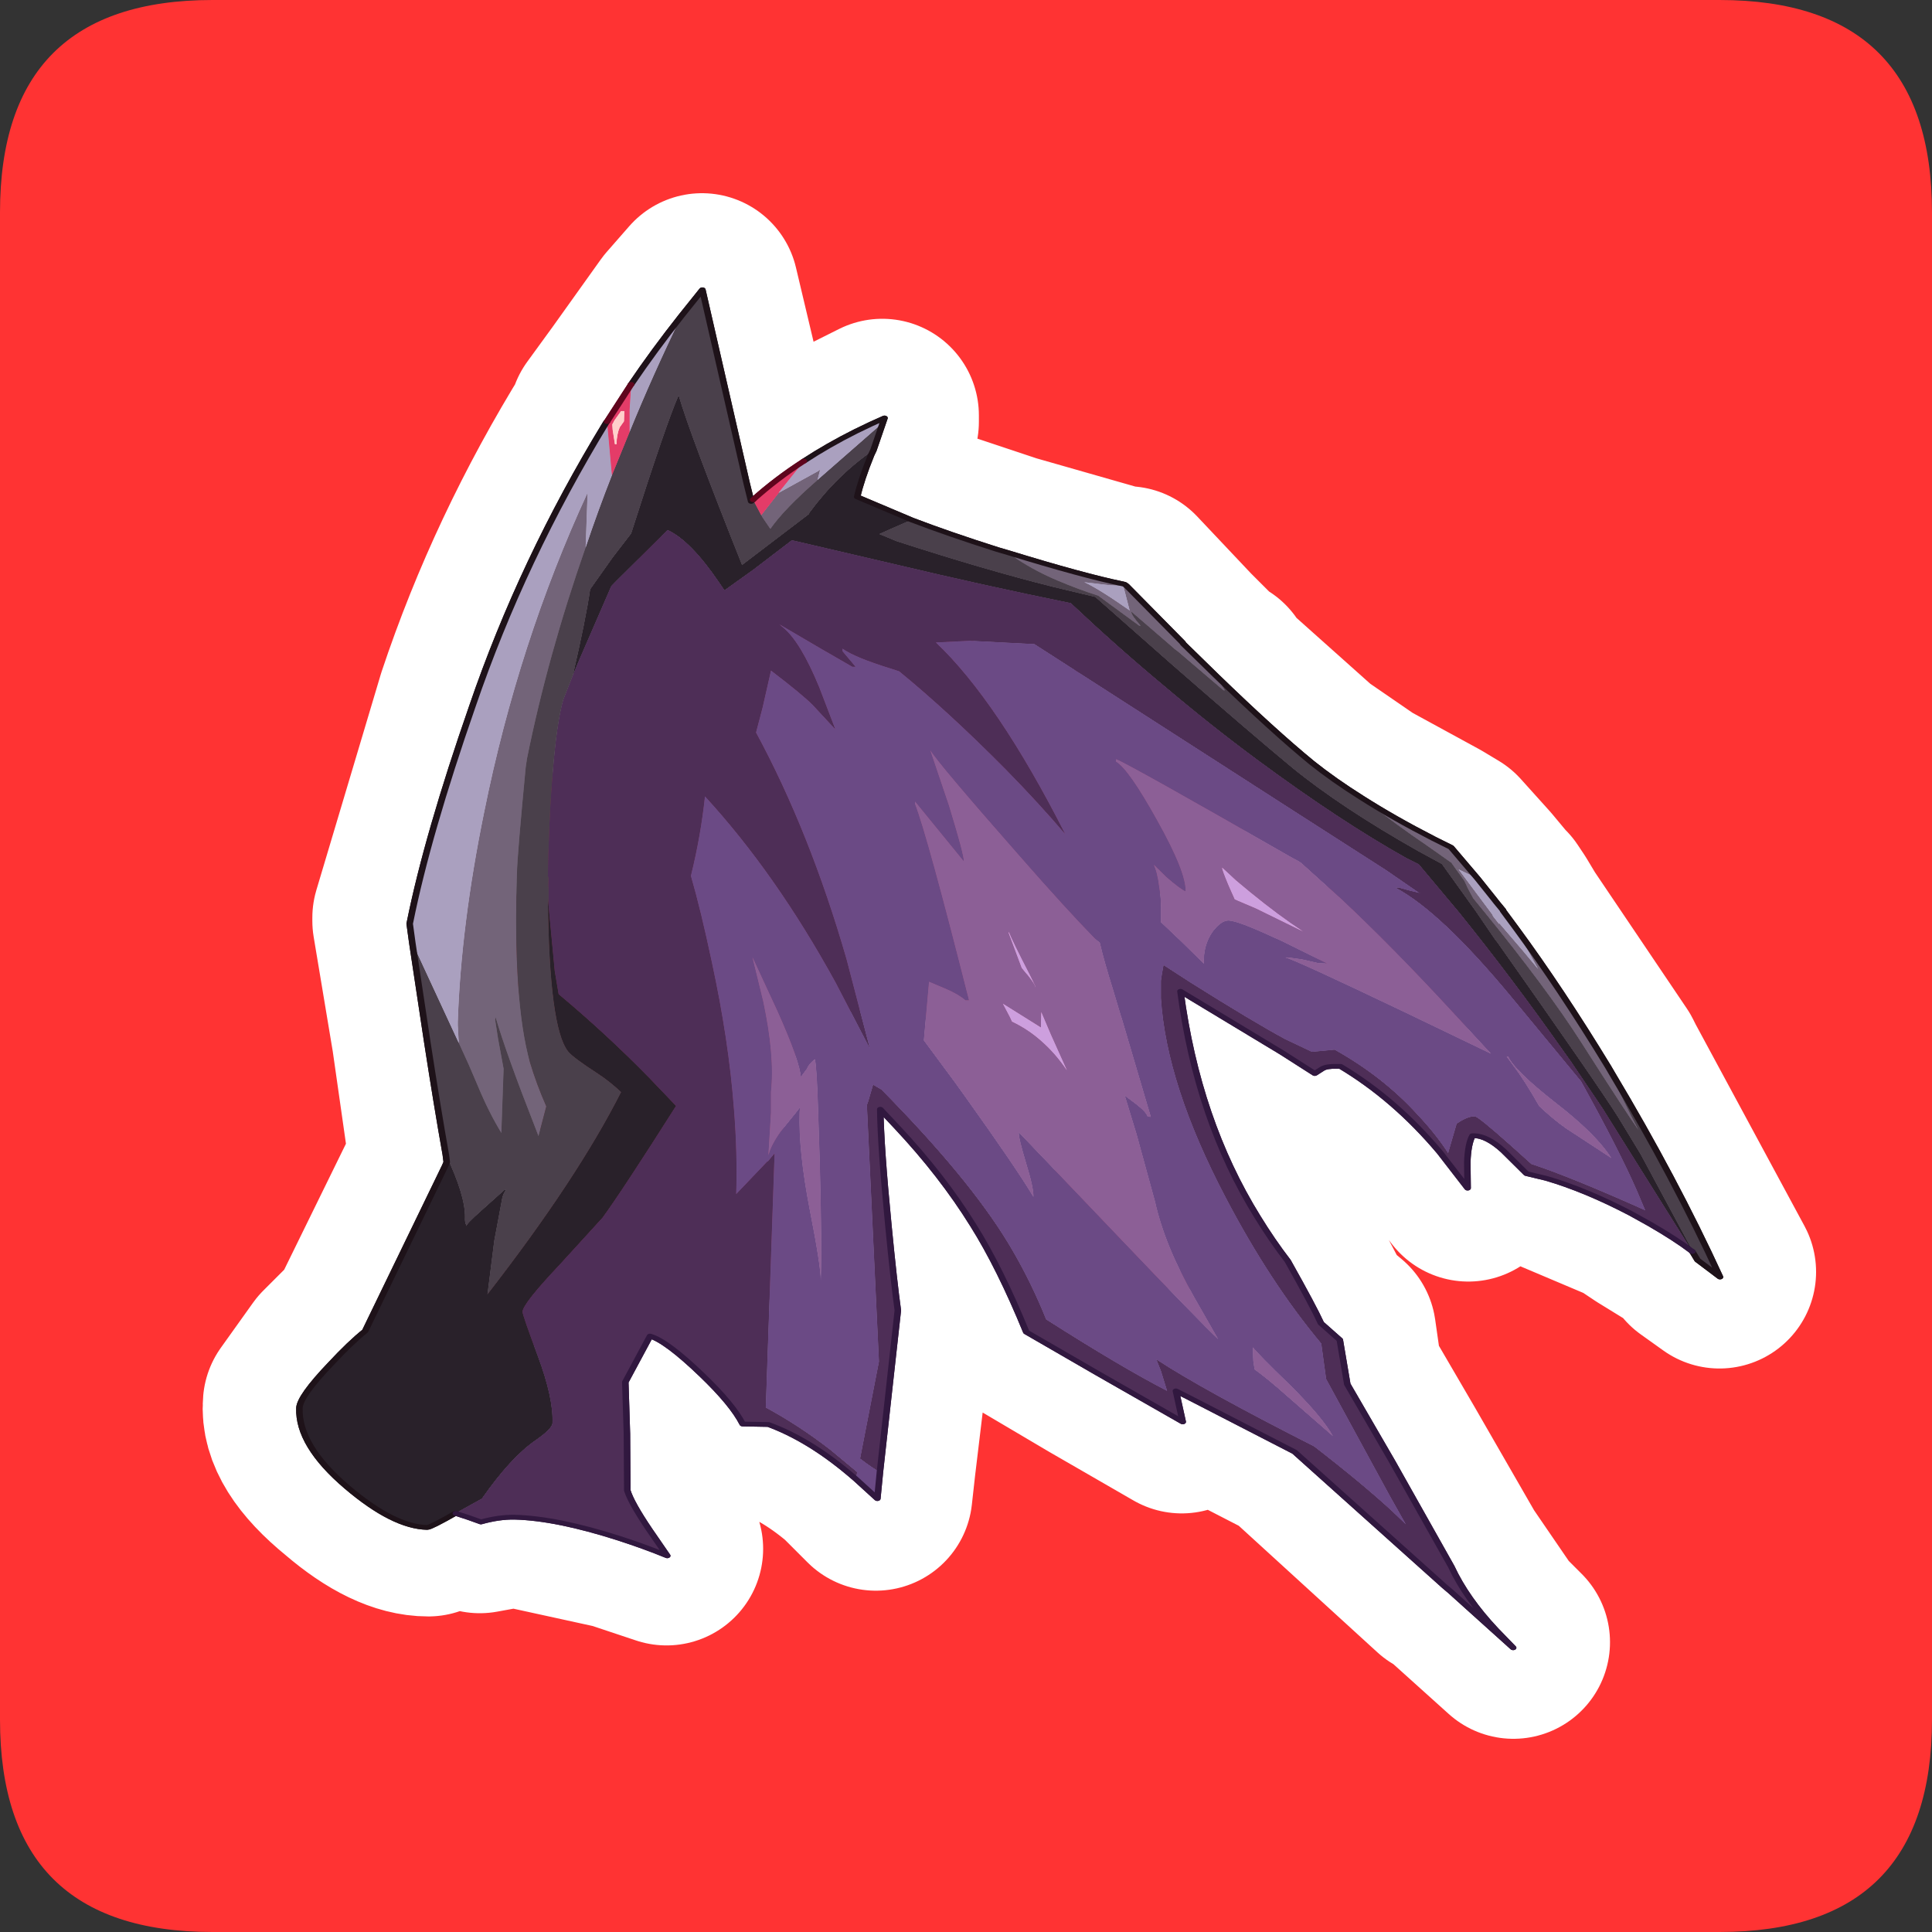 <?xml version="1.0" encoding="UTF-8" standalone="no"?>
<svg xmlns:ffdec="https://www.free-decompiler.com/flash" xmlns:xlink="http://www.w3.org/1999/xlink" ffdec:objectType="frame" height="30.0px" width="30.0px" xmlns="http://www.w3.org/2000/svg">
  <rect width="100%" height="100%" fill="#333333" stroke="none"/>
  <g transform="matrix(1.0, 0.0, 0.0, 1.0, 0.0, 0.0)">
    <use ffdec:characterId="1" height="30.0" transform="matrix(1.0, 0.0, 0.0, 1.0, 0.0, 0.0)" width="30.0" xlink:href="#shape0"/>
    <use ffdec:characterId="5" height="30.0" transform="matrix(1.0, 0.0, 0.0, 1.0, 0.0, 0.0)" width="30.0" xlink:href="#sprite0"/>
  </g>
  <defs>
    <g id="shape0" transform="matrix(1.0, 0.0, 0.0, 1.0, 0.0, 0.0)">
      <path d="M0.0 0.0 L30.0 0.0 30.0 30.0 0.0 30.0 0.0 0.0" fill="#33cc66" fill-opacity="0.0" fill-rule="evenodd" stroke="none"/>
    </g>
    <g id="sprite0" transform="matrix(1.0, 0.0, 0.0, 1.0, 0.0, 0.1)">
      <use ffdec:characterId="2" height="30.0" transform="matrix(1.0, 0.0, 0.0, 1.0, 0.0, -0.1)" width="30.0" xlink:href="#shape1"/>
      <use ffdec:characterId="4" height="285.95" transform="matrix(0.101, 0.0, 0.0, 0.074, 4.599, 4.363)" width="219.4" xlink:href="#sprite1"/>
      <use ffdec:characterId="4" height="285.95" transform="matrix(0.101, 0.0, 0.0, 0.074, 4.599, 4.363)" width="219.4" xlink:href="#sprite1"/>
    </g>
    <g id="shape1" transform="matrix(1.0, 0.0, 0.0, 1.0, 0.0, 0.1)">
      <path d="M3.6 22.45 L3.65 22.45 3.6 22.4 3.6 22.45 M3.3 -0.1 L26.7 -0.1 Q30.0 -0.1 30.0 3.2 L30.0 26.6 Q30.0 29.9 26.7 29.9 L3.3 29.9 Q0.0 29.9 0.0 26.6 L0.0 3.2 Q0.0 -0.1 3.3 -0.1" fill="#ff3333" fill-rule="evenodd" stroke="none"/>
      <path d="M21.15 12.25 L22.25 12.85 22.5 13.0 22.95 13.5 23.2 13.8 23.25 13.85 23.35 14.0 23.5 14.25 24.95 16.4 25.0 16.5 26.7 19.65 26.35 19.4 26.25 19.25 25.6 18.85 25.3 18.65 24.0 18.1 23.7 18.05 23.35 17.7 Q23.1 17.45 22.9 17.45 L22.85 17.45 22.75 17.9 22.8 18.3 22.35 17.7 20.8 16.4 20.75 16.4 20.5 16.45 20.4 16.5 19.9 16.2 18.3 15.25 Q18.6 17.2 19.5 18.7 L20.0 19.4 20.5 20.35 20.8 20.6 20.9 21.3 21.6 22.5 22.55 24.15 23.2 25.1 23.5 25.4 22.5 24.5 22.4 24.45 20.1 22.35 18.45 21.5 18.25 21.4 18.35 21.9 17.05 21.15 15.95 20.5 15.1 18.85 13.9 17.35 13.65 17.05 13.8 18.85 13.95 20.15 13.65 22.65 13.6 23.1 13.3 22.8 13.2 22.7 Q12.55 22.15 11.9 21.95 L11.5 21.9 10.9 21.15 10.1 20.55 9.7 21.3 9.75 22.1 9.75 22.85 9.75 22.95 10.05 23.55 10.35 23.95 9.6 23.7 8.0 23.35 7.45 23.45 7.05 23.3 6.65 23.5 Q6.1 23.5 5.4 22.9 4.6 22.25 4.65 21.7 L5.15 21.0 5.65 20.5 6.9 17.95 6.95 17.85 6.9 17.75 6.65 16.0 6.4 14.5 6.35 14.2 6.35 14.15 7.35 10.8 Q8.1 8.55 9.4 6.45 L9.4 6.4 9.8 5.85 10.55 4.8 10.9 4.4 11.6 7.35 11.65 7.65 11.7 7.65 12.45 7.05 13.3 6.55 13.7 6.35 13.7 6.45 13.55 6.85 13.5 6.95 13.3 7.6 14.15 7.95 15.5 8.4 15.65 8.45 17.4 8.95 17.5 8.95 18.35 9.85 18.85 10.35 18.9 10.35 18.95 10.45 20.35 11.7 21.15 12.25 Z" fill="none" stroke="#ffffff" stroke-linecap="round" stroke-linejoin="round" stroke-width="3.0"/>
    </g>
    <g id="sprite1" transform="matrix(1.0, 0.0, 0.0, 1.0, 0.5, 0.5)">
      <use ffdec:characterId="3" height="285.95" transform="matrix(1.0, 0.0, 0.0, 1.0, -0.5, -0.5)" width="219.4" xlink:href="#shape2"/>
    </g>
    <g id="shape2" transform="matrix(1.0, 0.0, 0.0, 1.0, 0.5, 0.5)">
      <path d="M214.15 201.8 L200.3 171.65 195.45 161.85 194.45 159.95 Q186.55 144.6 178.3 130.65 L172.1 120.55 170.2 119.25 Q160.05 111.5 147.35 98.7 140.2 91.5 132.8 82.95 125.8 75.0 118.6 65.75 104.8 61.9 91.6 57.6 L76.05 52.65 75.85 52.6 75.7 52.55 69.8 58.7 65.35 63.05 64.55 61.45 Q60.15 52.6 56.6 50.4 L51.8 56.9 48.7 61.1 47.95 62.15 43.05 77.55 42.05 80.85 Q44.05 69.05 44.7 62.85 L48.15 56.2 51.0 51.15 Q56.4 28.05 58.3 22.15 60.05 30.4 68.05 57.75 L78.35 47.05 78.4 46.8 Q82.7 38.85 88.25 33.65 L87.9 34.65 Q86.35 39.85 85.75 43.45 L94.15 48.3 93.2 48.8 Q90.5 50.4 89.15 51.25 L91.8 52.75 Q105.35 58.75 115.9 62.35 L122.35 64.45 134.1 78.6 Q146.4 93.25 152.6 100.25 160.15 108.65 171.95 117.75 L175.65 120.5 180.9 130.5 183.9 136.5 184.15 136.9 Q199.65 166.9 202.8 173.75 L206.2 181.4 214.95 203.6 214.15 201.8 M38.3 129.15 L38.5 132.1 39.25 142.95 39.85 147.8 Q47.25 156.25 53.8 165.4 L57.9 171.25 Q49.55 189.2 46.6 194.7 L40.05 204.5 Q34.3 212.8 34.3 214.45 34.25 214.95 36.65 223.75 39.05 232.55 38.9 237.8 38.85 239.0 36.25 241.45 32.45 245.05 28.05 253.65 L23.95 256.75 Q20.15 259.7 19.65 259.7 14.5 259.55 7.35 251.25 -0.2 242.5 0.0 234.65 0.05 232.2 4.85 225.35 7.85 220.95 10.1 218.5 L22.4 183.85 22.65 183.05 22.5 181.45 Q25.5 190.05 25.45 194.6 25.4 195.75 25.65 196.25 L25.65 196.5 Q25.65 196.05 27.95 193.25 L31.55 188.85 31.8 188.85 Q31.25 189.65 31.1 191.15 L29.95 199.55 28.95 210.35 28.9 210.8 Q42.7 186.55 49.45 168.35 47.75 166.15 45.85 164.45 42.05 161.1 41.3 159.8 38.4 154.8 38.2 127.8 L38.3 129.15" fill="#29212a" fill-rule="evenodd" stroke="none"/>
      <path d="M42.05 80.85 L43.05 77.55 47.95 62.15 48.7 61.1 51.8 56.9 56.6 50.4 Q60.15 52.6 64.55 61.45 L65.35 63.05 69.8 58.7 75.7 52.55 75.85 52.6 76.05 52.65 91.6 57.6 Q104.8 61.9 118.6 65.75 125.8 75.0 132.8 82.95 140.2 91.5 147.35 98.7 160.05 111.5 170.2 119.25 L172.1 120.55 178.3 130.65 Q186.55 144.6 194.45 159.95 L195.45 161.85 200.3 171.65 214.15 201.8 Q211.65 199.2 207.65 196.05 L204.75 193.85 Q197.75 188.85 191.7 186.45 L188.65 185.45 185.1 180.65 Q182.6 177.55 180.6 177.5 L180.35 177.5 Q179.65 179.2 179.55 183.1 L179.6 188.5 175.35 181.0 Q168.45 169.8 160.05 162.95 L159.5 162.95 Q157.9 162.9 157.25 163.45 L156.1 164.45 151.05 160.05 135.45 147.2 Q138.05 174.2 147.3 194.55 149.5 199.45 151.95 203.8 155.9 213.4 157.05 216.85 L159.95 220.35 161.1 229.65 168.05 246.0 177.1 267.95 Q179.35 274.55 183.9 281.15 L186.6 284.95 177.0 273.15 176.05 272.05 153.0 243.85 136.85 232.5 134.75 231.05 135.8 237.55 122.65 227.3 111.75 218.7 Q107.7 205.2 103.6 196.3 98.8 185.75 91.85 175.65 L89.3 171.95 Q89.35 179.5 90.55 196.35 91.4 208.3 92.0 214.15 L89.25 248.05 Q88.3 247.45 86.2 245.25 L89.1 224.9 87.25 171.25 87.25 171.05 87.45 170.3 88.2 166.8 89.5 167.85 91.0 169.95 Q104.0 188.2 109.7 201.75 112.55 208.45 114.8 216.05 126.35 226.1 133.4 231.05 L132.45 226.85 131.75 224.45 Q138.9 230.85 156.0 242.7 163.35 250.45 168.0 256.3 L170.1 259.05 167.65 253.1 157.85 228.55 157.35 223.6 157.1 221.1 Q149.25 208.3 142.4 190.45 133.3 166.8 132.45 148.65 L132.45 145.0 132.6 143.6 132.85 141.7 137.1 145.45 Q146.6 153.6 151.55 157.25 L155.65 159.9 159.15 159.45 Q166.55 165.1 171.8 172.95 174.75 177.2 176.6 181.15 L177.85 175.3 177.9 175.0 Q179.6 173.4 180.7 173.45 181.2 173.45 186.3 179.65 L189.4 183.45 Q195.25 186.05 206.9 193.15 L205.7 189.25 Q202.95 180.6 197.05 166.1 L186.25 148.25 Q175.4 130.4 168.5 125.45 L169.05 125.45 170.65 126.05 172.15 126.55 167.1 121.8 153.05 109.5 113.0 74.35 103.05 73.65 97.85 74.0 Q107.35 86.3 117.75 114.25 113.8 107.9 108.6 100.65 99.7 88.4 92.2 80.05 L90.85 79.45 Q85.4 77.15 83.5 75.3 L83.5 75.85 85.5 79.1 85.0 79.1 80.05 75.2 73.8 70.2 74.3 70.8 Q77.0 73.75 79.9 83.35 L82.4 92.25 78.9 87.1 Q77.25 84.85 72.5 79.9 L71.2 87.7 70.2 92.9 Q78.45 113.7 84.1 140.4 L87.7 159.2 82.45 145.4 Q73.25 122.5 62.35 106.3 61.7 114.6 60.2 122.9 L60.2 123.05 Q61.7 130.1 63.4 141.05 66.0 157.45 66.8 171.85 67.35 181.2 67.15 189.75 L71.9 182.95 72.05 182.85 73.05 181.2 71.7 234.55 Q76.85 238.35 81.65 243.45 L85.75 248.1 85.55 249.55 84.65 248.5 Q78.3 241.2 72.1 238.1 L68.15 238.0 Q66.6 233.85 61.9 227.7 56.45 220.55 53.9 219.55 L50.1 229.2 50.35 240.05 50.4 250.75 50.4 251.9 Q50.95 254.45 53.8 260.2 L56.55 265.65 Q53.15 263.75 49.2 262.0 39.5 257.75 33.05 257.55 30.65 257.5 27.9 258.55 26.25 257.7 24.05 256.75 L23.95 256.75 28.05 253.65 Q32.45 245.05 36.25 241.45 38.85 239.0 38.9 237.8 39.05 232.55 36.65 223.75 34.25 214.95 34.3 214.45 34.3 212.8 40.05 204.5 L46.6 194.7 Q49.55 189.2 57.9 171.25 L53.8 165.4 Q47.25 156.25 39.85 147.8 L39.25 142.95 38.5 132.1 38.3 129.15 38.3 125.5 38.25 125.1 38.25 124.95 38.3 123.2 38.2 123.2 38.25 118.75 38.25 118.35 38.3 117.3 Q38.5 108.05 38.95 101.2 39.55 90.9 40.55 86.05 L42.05 80.85 M172.15 126.55 L172.15 126.6 172.55 126.6 172.15 126.55" fill="#4e2e57" fill-rule="evenodd" stroke="none"/>
      <path d="M181.1 123.5 L178.2 121.6 183.4 131.1 183.5 131.45 184.45 133.1 184.45 132.9 188.0 138.55 190.45 142.55 187.0 133.9 Q193.9 146.7 201.2 163.05 203.4 169.85 205.9 176.4 204.15 173.1 196.95 157.7 191.7 146.5 182.1 130.45 L180.45 127.7 179.6 125.55 179.1 124.05 177.75 121.5 177.1 120.25 174.35 117.6 173.3 116.6 173.1 116.4 Q169.05 112.7 163.25 106.55 168.25 110.9 174.4 115.2 L177.05 117.0 181.1 123.5 M140.85 80.9 L141.0 81.2 142.3 84.05 142.05 84.05 135.05 75.9 134.65 75.5 127.9 67.55 Q127.9 68.25 129.35 70.5 L129.1 70.5 122.8 64.2 Q119.7 62.85 116.6 61.05 113.35 59.2 110.35 56.55 L109.05 55.2 Q120.5 60.0 126.55 61.7 L126.85 61.8 127.15 62.1 135.75 74.0 135.9 74.3 140.85 80.9 M124.65 62.0 L120.65 61.35 Q122.85 62.7 127.65 67.3 L126.7 62.3 126.7 62.1 124.65 62.0 M73.7 42.6 L79.75 38.05 80.05 37.75 79.65 39.9 79.6 39.9 79.6 40.0 Q74.55 46.0 72.4 50.2 L71.2 47.8 71.0 47.3 73.7 42.6 M44.0 54.1 Q38.2 76.75 35.0 98.35 L34.8 100.2 Q33.55 118.0 33.45 122.3 32.8 149.2 35.45 162.15 36.45 166.7 37.95 171.35 L36.75 177.6 36.3 176.0 Q31.8 160.35 30.15 152.65 L30.1 153.2 30.55 157.15 31.4 163.45 31.05 176.95 Q29.1 172.6 27.4 167.0 L26.05 162.7 24.5 158.05 24.35 154.35 24.35 153.6 Q24.85 133.35 28.4 109.65 33.65 74.1 44.3 42.6 L44.0 54.1" fill="#736479" fill-rule="evenodd" stroke="none"/>
      <path d="M214.95 203.6 L206.2 181.4 202.8 173.75 Q199.65 166.9 184.15 136.9 L183.9 136.5 180.9 130.5 175.65 120.5 171.95 117.75 Q160.15 108.65 152.6 100.25 146.4 93.25 134.1 78.6 L122.35 64.45 115.9 62.35 Q105.35 58.75 91.8 52.75 L89.15 51.25 Q90.5 50.4 93.2 48.8 L94.15 48.3 Q99.8 51.25 107.3 54.5 L109.05 55.2 110.35 56.55 Q113.35 59.2 116.6 61.05 119.7 62.85 122.8 64.2 L129.1 70.5 129.35 70.5 Q127.9 68.25 127.9 67.55 L134.65 75.5 135.05 75.9 142.05 84.05 142.3 84.05 141.0 81.2 140.85 80.9 Q149.7 92.6 155.65 99.25 159.0 102.9 163.25 106.55 169.05 112.7 173.1 116.4 L173.3 116.6 174.35 117.6 177.1 120.25 177.75 121.5 179.1 124.05 179.6 125.55 180.45 127.7 182.1 130.45 Q191.7 146.5 196.95 157.7 204.15 173.1 205.9 176.4 203.4 169.85 201.2 163.05 L201.8 164.45 Q211.4 186.35 218.4 207.15 L214.95 203.6 M88.25 33.65 Q82.7 38.85 78.4 46.8 L78.35 47.05 68.05 57.75 Q60.05 30.4 58.3 22.15 56.4 28.05 51.0 51.15 L48.15 56.2 44.7 62.85 Q44.05 69.05 42.05 80.85 L40.55 86.05 Q39.55 90.9 38.95 101.2 38.5 108.05 38.3 117.3 L38.25 118.35 38.25 118.75 38.2 123.2 38.3 123.2 38.25 124.95 38.25 125.1 38.3 125.5 38.3 129.15 38.2 127.8 Q38.4 154.8 41.3 159.8 42.05 161.1 45.85 164.45 47.75 166.15 49.45 168.35 42.7 186.55 28.9 210.8 L28.95 210.35 29.95 199.55 31.1 191.15 Q31.25 189.65 31.8 188.85 L31.55 188.85 27.95 193.25 Q25.65 196.05 25.65 196.5 L25.65 196.25 Q25.4 195.75 25.45 194.6 25.5 190.05 22.5 181.45 21.2 171.5 19.65 157.8 L17.35 137.0 24.5 158.05 26.05 162.7 27.4 167.0 Q29.1 172.6 31.05 176.95 L31.4 163.45 30.55 157.15 30.1 153.2 30.15 152.65 Q31.8 160.35 36.3 176.0 L36.75 177.6 37.95 171.35 Q36.45 166.7 35.45 162.15 32.8 149.2 33.45 122.3 33.55 118.0 34.8 100.2 L35.0 98.35 Q38.2 76.75 44.0 54.1 45.85 46.55 48.05 38.9 L50.75 29.85 Q54.35 17.8 58.75 5.45 L61.95 0.0 68.75 40.55 69.45 44.4 69.75 44.05 70.15 45.1 71.0 47.3 71.2 47.8 72.4 50.2 Q74.55 46.0 79.6 40.0 L79.6 39.9 79.65 39.9 89.7 27.9 88.25 33.65" fill="#4a404b" fill-rule="evenodd" stroke="none"/>
      <path d="M187.0 133.9 L190.45 142.55 188.0 138.55 184.45 132.9 184.45 133.1 183.5 131.45 183.4 131.1 178.2 121.6 181.1 123.5 183.65 127.85 184.05 128.55 185.05 130.2 185.05 130.3 187.0 133.9 M77.55 35.95 Q81.3 32.6 85.55 29.7 88.0 28.05 89.95 26.9 L89.7 27.9 79.65 39.9 80.05 37.75 79.75 38.05 73.7 42.6 73.7 42.5 77.55 35.95 M124.65 62.0 L126.7 62.1 126.7 62.3 127.65 67.3 Q122.85 62.7 120.65 61.35 L124.65 62.0 M51.0 19.85 Q54.5 12.8 58.75 5.45 54.35 17.8 50.75 29.85 L50.75 25.3 51.0 19.85 M17.35 137.0 L16.95 133.0 17.0 132.7 Q19.7 114.4 26.6 87.35 34.3 56.65 47.15 27.9 L47.3 27.65 48.05 38.9 Q45.85 46.55 44.0 54.1 L44.3 42.6 Q33.65 74.1 28.4 109.65 24.85 133.35 24.35 153.6 L24.35 154.35 24.5 158.05 17.35 137.0" fill="#aaa0bf" fill-rule="evenodd" stroke="none"/>
      <path d="M85.55 249.55 L85.75 248.1 81.65 243.45 Q76.85 238.35 71.7 234.55 L73.05 181.2 72.05 182.85 71.9 182.95 67.15 189.75 Q67.35 181.2 66.8 171.85 66.0 157.45 63.4 141.05 61.7 130.1 60.2 123.05 L60.2 122.9 Q61.7 114.6 62.35 106.3 73.25 122.5 82.45 145.4 L87.7 159.2 84.1 140.4 Q78.45 113.7 70.2 92.9 L71.2 87.7 72.5 79.9 Q77.25 84.85 78.9 87.1 L82.4 92.25 79.9 83.35 Q77.0 73.75 74.3 70.8 L73.8 70.2 80.05 75.2 85.0 79.1 85.5 79.1 83.5 75.85 83.5 75.3 Q85.4 77.15 90.85 79.45 L92.2 80.05 Q99.7 88.4 108.6 100.65 113.8 107.9 117.75 114.25 107.35 86.3 97.85 74.0 L103.05 73.65 113.0 74.35 153.05 109.5 167.1 121.8 172.15 126.55 170.65 126.05 169.05 125.45 168.5 125.45 Q175.4 130.4 186.25 148.25 L197.05 166.1 Q202.95 180.6 205.7 189.25 L206.9 193.15 Q195.25 186.05 189.4 183.45 L186.3 179.65 Q181.2 173.45 180.7 173.45 179.6 173.4 177.9 175.0 L177.85 175.3 176.6 181.15 Q174.75 177.2 171.8 172.95 166.55 165.1 159.15 159.45 L155.65 159.9 151.55 157.25 Q146.6 153.6 137.1 145.45 L132.85 141.7 132.6 143.6 132.45 145.0 132.45 148.65 Q133.3 166.8 142.4 190.45 149.25 208.3 157.1 221.1 L157.35 223.6 157.85 228.55 167.65 253.1 170.1 259.05 168.0 256.3 Q163.35 250.45 156.0 242.7 138.9 230.85 131.75 224.45 L132.45 226.85 133.4 231.05 Q126.35 226.1 114.8 216.05 112.55 208.45 109.7 201.75 104.0 188.2 91.0 169.95 L89.5 167.85 88.2 166.8 87.45 170.3 87.25 171.05 87.25 171.25 89.1 224.9 86.2 245.25 Q88.3 247.45 89.25 248.05 L88.85 253.65 85.55 249.55 M186.75 163.05 Q188.3 165.8 190.6 171.3 192.65 173.95 194.65 175.9 L201.7 182.2 Q199.4 177.2 193.1 170.55 186.85 163.85 185.85 160.9 L185.6 160.9 186.75 163.05 M183.2 160.3 L177.0 151.15 Q168.0 137.85 160.1 127.75 L154.0 120.25 153.55 119.85 152.65 119.2 Q127.6 99.6 125.55 98.5 L125.55 99.0 Q127.5 100.55 131.85 111.25 136.35 122.2 136.25 126.25 135.45 125.8 133.25 123.2 L131.35 120.65 Q131.9 122.15 132.2 125.35 132.5 127.75 132.45 130.35 L132.45 132.7 135.35 136.45 139.05 141.4 Q138.95 137.5 140.4 134.7 141.7 132.35 142.85 132.35 144.25 132.4 149.8 135.9 L150.8 136.5 158.0 141.35 156.7 141.3 154.15 140.5 152.05 140.1 151.55 140.1 Q152.85 140.45 169.95 151.6 L183.2 160.3 M77.1 165.35 Q77.0 162.1 73.5 151.4 L69.65 140.05 71.3 149.25 Q73.1 160.75 72.5 168.3 L72.5 172.65 72.1 181.6 Q72.5 179.45 74.0 176.6 L76.35 172.65 76.95 171.6 76.9 172.55 Q76.7 180.65 78.45 193.0 80.15 204.8 80.15 207.85 80.35 200.9 80.0 183.1 L79.75 172.35 Q79.55 163.15 79.25 161.45 78.3 162.45 78.05 163.4 L77.1 165.15 77.1 165.35 M125.1 146.9 Q123.75 141.05 123.05 137.0 L122.3 136.15 Q117.85 129.95 110.7 118.8 98.2 99.4 97.0 96.65 L99.85 108.15 Q102.2 118.6 102.15 119.95 L94.65 107.4 94.65 107.9 Q96.5 114.3 102.95 149.1 L102.4 149.1 Q101.35 147.85 99.4 146.7 L96.8 145.2 96.0 157.5 100.85 166.45 102.45 169.5 Q110.2 184.3 112.85 190.35 112.9 188.45 111.7 183.15 110.55 177.95 110.6 176.8 L125.3 197.8 Q138.6 216.85 141.25 220.2 L137.55 211.35 Q133.05 200.55 131.55 191.35 L128.7 177.15 126.9 169.1 128.65 170.9 Q130.2 172.55 130.4 173.5 L130.9 173.55 126.4 152.75 126.35 152.6 125.1 146.9 M152.4 229.95 Q147.15 223.0 146.6 221.9 L146.6 223.0 146.65 224.8 146.85 226.55 Q148.85 228.5 151.85 232.15 L158.9 240.55 Q157.4 236.75 152.4 229.95" fill="#6b4a85" fill-rule="evenodd" stroke="none"/>
      <path d="M183.2 160.3 L169.95 151.6 Q152.85 140.45 151.55 140.1 L152.05 140.1 154.15 140.5 156.7 141.3 158.0 141.35 150.8 136.5 149.8 135.9 Q144.25 132.4 142.85 132.35 141.7 132.35 140.4 134.7 138.95 137.5 139.05 141.4 L135.35 136.45 132.45 132.7 132.45 130.35 Q132.5 127.75 132.2 125.35 131.9 122.15 131.35 120.65 L133.25 123.2 Q135.45 125.8 136.25 126.25 136.35 122.2 131.85 111.25 127.5 100.55 125.55 99.0 L125.55 98.5 Q127.6 99.6 152.65 119.2 L153.55 119.85 154.0 120.25 160.1 127.75 Q168.0 137.85 177.0 151.15 L183.2 160.3 M186.75 163.05 L185.6 160.9 185.85 160.9 Q186.85 163.85 193.1 170.55 199.4 177.2 201.7 182.2 L194.65 175.9 Q192.65 173.95 190.6 171.3 188.3 165.8 186.75 163.05 M77.1 165.35 L77.1 165.15 78.05 163.4 Q78.3 162.45 79.25 161.45 79.55 163.15 79.75 172.35 L80.0 183.1 Q80.35 200.9 80.15 207.85 80.15 204.8 78.45 193.0 76.7 180.65 76.9 172.55 L76.95 171.6 76.35 172.65 74.0 176.6 Q72.5 179.45 72.1 181.6 L72.5 172.65 72.5 168.3 Q73.1 160.75 71.3 149.25 L69.65 140.05 73.5 151.4 Q77.0 162.1 77.1 165.35 M141.85 121.25 Q141.85 121.7 142.75 124.65 L143.05 125.6 143.8 127.9 144.3 128.2 147.05 129.8 154.3 134.65 Q150.55 131.3 146.2 126.45 L144.0 123.95 142.1 121.55 141.85 121.25 M125.1 146.9 L126.35 152.6 126.4 152.75 130.9 173.55 130.4 173.5 Q130.2 172.55 128.65 170.9 L126.9 169.1 128.7 177.15 131.55 191.35 Q133.05 200.55 137.55 211.35 L141.25 220.2 Q138.6 216.85 125.3 197.8 L110.6 176.8 Q110.55 177.95 111.7 183.15 112.9 188.45 112.85 190.35 110.2 184.3 102.45 169.5 L100.85 166.45 96.0 157.5 96.8 145.2 99.4 146.7 Q101.35 147.85 102.4 149.1 L102.95 149.1 Q96.5 114.3 94.65 107.9 L94.65 107.4 102.15 119.95 Q102.2 118.6 99.85 108.15 L97.0 96.65 Q98.2 99.4 110.7 118.8 117.85 129.95 122.3 136.15 L123.05 137.0 Q123.75 141.05 125.1 146.9 M115.5 156.2 L114.05 151.55 114.0 154.8 110.9 152.15 108.15 149.8 109.25 152.65 109.55 153.55 Q112.0 155.15 113.95 157.5 116.2 160.15 118.0 163.8 L115.5 156.2 M112.25 143.65 Q109.6 136.65 109.05 134.7 L109.05 135.0 111.05 142.3 111.65 143.3 112.0 143.85 Q113.15 145.8 113.15 146.4 L113.15 146.15 112.25 143.65 M152.4 229.95 Q157.4 236.75 158.9 240.55 L151.85 232.15 Q148.85 228.5 146.85 226.55 L146.65 224.8 146.6 223.0 146.6 221.9 Q147.15 223.0 152.4 229.95" fill="#8c5f96" fill-rule="evenodd" stroke="none"/>
      <path d="M69.75 44.05 Q73.3 39.7 77.55 35.95 L73.7 42.5 73.7 42.6 71.0 47.3 70.15 45.1 69.75 44.05 M51.0 19.85 L50.75 25.3 50.75 29.85 48.05 38.9 47.3 27.65 51.0 19.85 M49.95 25.45 L49.45 25.45 48.45 27.35 48.1 28.25 48.15 29.35 48.5 32.4 48.75 32.4 Q48.8 30.25 49.25 28.85 L49.9 27.6 49.95 25.45" fill="#e43c68" fill-rule="evenodd" stroke="none"/>
      <path d="M49.95 25.45 L49.9 27.6 49.25 28.85 Q48.8 30.25 48.75 32.4 L48.5 32.4 48.15 29.35 48.1 28.25 48.45 27.35 49.45 25.45 49.95 25.45" fill="#ffd0cb" fill-rule="evenodd" stroke="none"/>
      <path d="M141.85 121.25 L142.1 121.55 144.0 123.95 146.2 126.45 Q150.55 131.3 154.3 134.65 L147.05 129.8 144.3 128.2 143.8 127.9 143.05 125.6 142.75 124.65 Q141.85 121.7 141.85 121.25 M112.25 143.65 L113.15 146.15 113.15 146.4 Q113.15 145.8 112.0 143.85 L111.65 143.3 111.05 142.3 109.05 135.0 109.05 134.7 Q109.6 136.65 112.25 143.65 M115.5 156.2 L118.0 163.8 Q116.2 160.15 113.95 157.5 112.0 155.15 109.55 153.55 L109.25 152.65 108.15 149.8 110.9 152.15 114.0 154.8 114.05 151.55 115.5 156.2" fill="#cd9fde" fill-rule="evenodd" stroke="none"/>
      <path d="M214.15 201.8 L214.95 203.6 218.4 207.15 Q211.4 186.35 201.8 164.45 L201.2 163.05 Q193.9 146.7 187.0 133.9 L185.05 130.3 185.05 130.2 184.05 128.55 183.65 127.85 181.1 123.5 177.05 117.0 174.4 115.2 Q168.25 110.9 163.25 106.55 159.0 102.9 155.65 99.25 149.7 92.6 140.85 80.9 L135.9 74.3 135.75 74.0 127.15 62.1 126.85 61.8 126.55 61.7 Q120.5 60.0 109.05 55.2 L107.3 54.5 Q99.8 51.25 94.15 48.3 L85.75 43.45 Q86.35 39.85 87.9 34.65 L88.25 33.65 89.7 27.9 89.95 26.9 Q88.0 28.05 85.55 29.7 81.3 32.6 77.55 35.95 M23.95 256.75 L24.05 256.75 M51.0 19.85 Q54.5 12.8 58.75 5.45 L61.95 0.0 68.75 40.55 69.45 44.4 69.75 44.05 M17.35 137.0 L16.95 133.0 17.0 132.7 Q19.7 114.4 26.6 87.35 34.3 56.65 47.15 27.9 L47.3 27.65 M17.35 137.0 L19.65 157.8 Q21.2 171.5 22.5 181.45 L22.65 183.05 22.4 183.85 10.1 218.5 Q7.85 220.95 4.85 225.35 0.05 232.2 0.0 234.65 -0.2 242.5 7.35 251.25 14.5 259.55 19.65 259.7 20.15 259.7 23.95 256.75" fill="none" stroke="#1e1219" stroke-linecap="round" stroke-linejoin="round" stroke-width="1.0"/>
      <path d="M24.05 256.75 Q26.25 257.7 27.9 258.55 30.65 257.5 33.05 257.55 39.5 257.75 49.2 262.0 53.15 263.75 56.55 265.65 L53.8 260.2 Q50.95 254.45 50.4 251.9 L50.4 250.75 50.35 240.05 50.1 229.2 53.9 219.55 Q56.45 220.55 61.9 227.7 66.6 233.85 68.15 238.0 L72.1 238.1 Q78.3 241.2 84.65 248.5 L85.55 249.55 88.85 253.65 89.25 248.05 92.0 214.15 Q91.4 208.3 90.55 196.35 89.35 179.5 89.3 171.95 L91.85 175.65 Q98.8 185.75 103.6 196.3 107.7 205.2 111.75 218.7 L122.65 227.3 135.8 237.55 134.75 231.05 136.85 232.5 153.0 243.85 176.05 272.05 177.0 273.15 186.6 284.95 183.9 281.15 Q179.35 274.55 177.1 267.95 L168.05 246.0 161.1 229.65 159.95 220.35 157.05 216.85 Q155.9 213.4 151.95 203.8 149.5 199.45 147.3 194.55 138.05 174.2 135.45 147.2 L151.05 160.05 156.1 164.45 157.25 163.45 Q157.9 162.9 159.5 162.95 L160.05 162.95 Q168.45 169.8 175.35 181.0 L179.6 188.5 179.55 183.1 Q179.65 179.2 180.35 177.5 L180.6 177.5 Q182.6 177.55 185.1 180.65 L188.65 185.45 191.7 186.45 Q197.75 188.85 204.75 193.85 L207.65 196.05 Q211.65 199.2 214.15 201.8" fill="none" stroke="#31183f" stroke-linecap="round" stroke-linejoin="round" stroke-width="1.0"/>
      <path d="M69.75 44.05 Q73.3 39.7 77.55 35.95 M47.3 27.65 L51.0 19.85" fill="none" stroke="#5f051d" stroke-linecap="round" stroke-linejoin="round" stroke-width="1.0"/>
    </g>
  </defs>
</svg>

